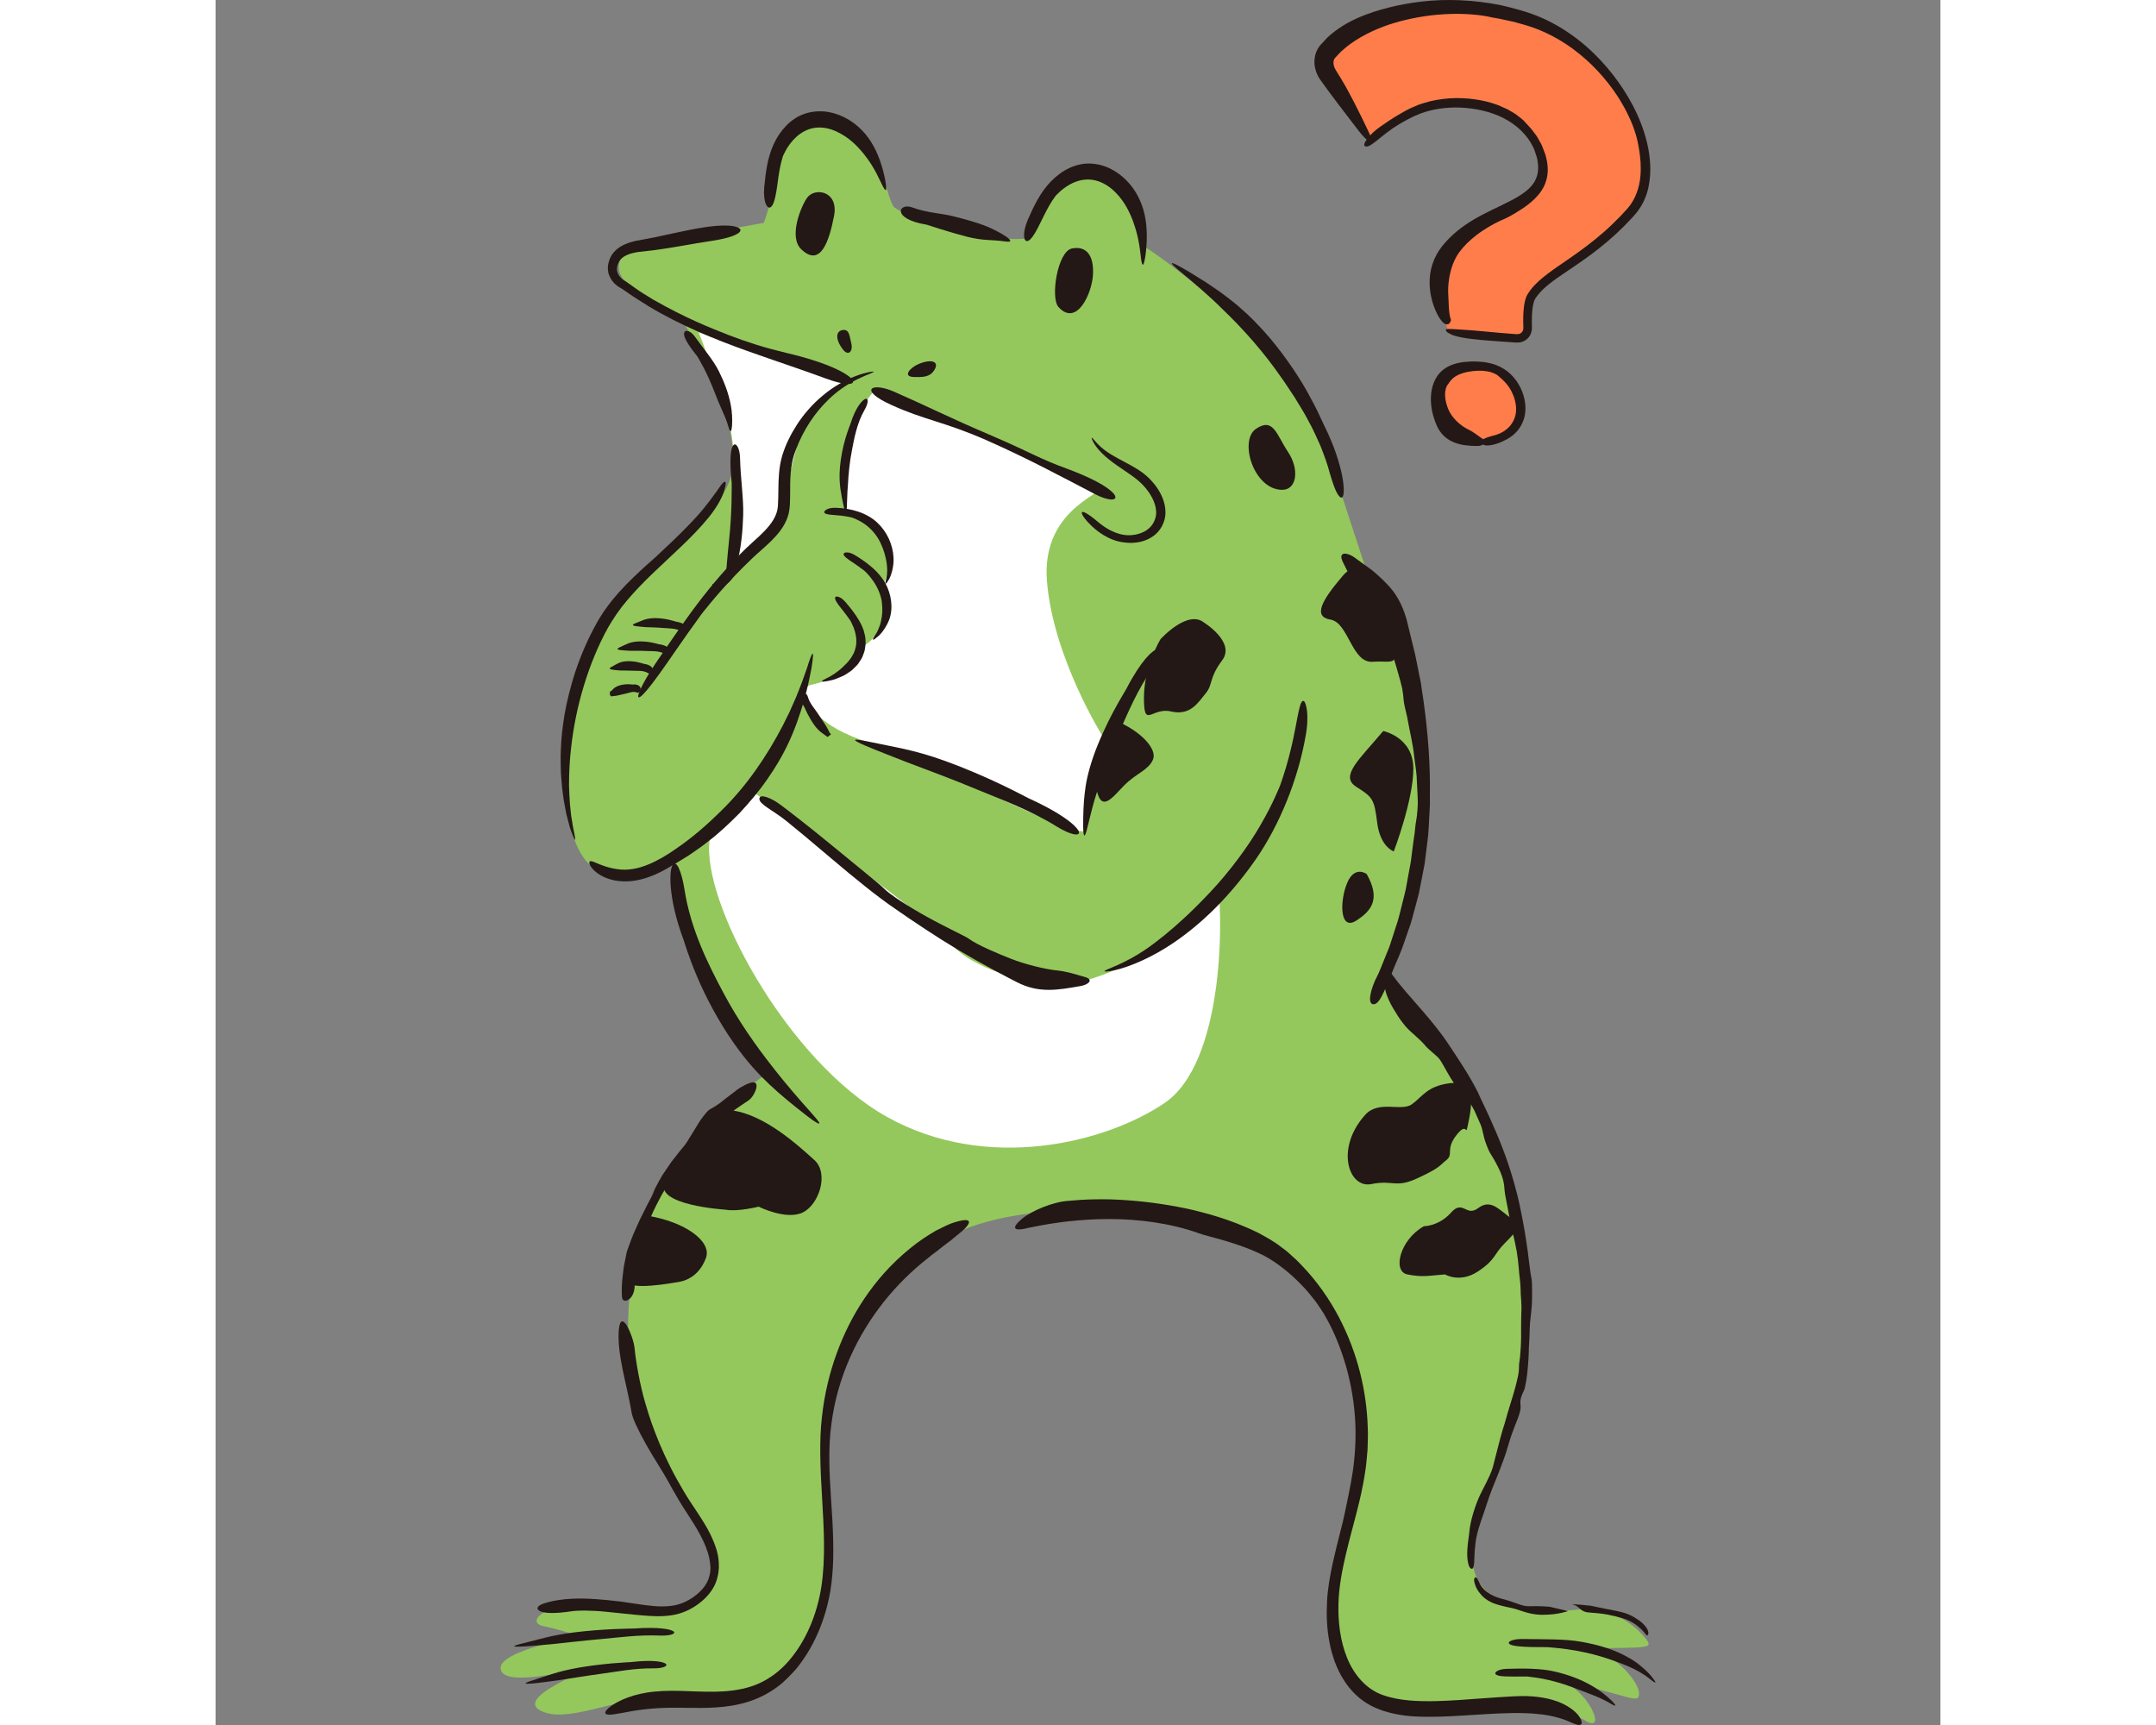 <!--?xml version="1.0" encoding="iso-8859-1"?-->
<!-- Generator: Adobe Illustrator 22.1.0, SVG Export Plug-In . SVG Version: 6.00 Build 0)  -->
<svg version="1.1" id="_x31_" xmlns="http://www.w3.org/2000/svg" xmlns:xlink="http://www.w3.org/1999/xlink" x="0px" y="0px" viewBox="0 0 512 512" style="width: 640px;" xml:space="preserve">
<rect x="0" y="0" width="512" height="512" fill="#808080" stroke="none"/>
<style type="text/css">
 .st0{fill:#94C85C;}
 .st1{fill:#FFFFFF;}
 .st2{fill:#FF7D4A;}
 .st3{fill:#231815;}
</style>

<g id="svgID1">
	<path class="st0" d="M153.03,141.2c-1.021,4.594-7.146,14.803-26.544,30.115c-19.396,15.313-24.501,46.45-22.459,65.846
		c2.043,19.397,9.189,22.97,15.824,21.949c6.635-1.021,16.333-4.083,16.333-4.083s5.615,42.876,26.544,64.315
		c-13.783,9.187-36.242,33.689-39.303,59.721c-3.063,26.032,1.531,37.261,4.594,45.428c3.063,8.167,17.865,29.095,18.886,34.71
		c1.021,5.615,3.574,16.334-10.209,18.886c-13.781,2.551-19.396-1.532-29.605-1.532c-10.209,0-14.802,5.105-9.698,6.125
		c5.104,1.021,10.72,3.062,10.72,3.062s-24.501,4.084-23.481,9.699c1.021,5.615,21.439,0,24.501,0c3.063,0-20.416,8.167-12.76,12.25
		c7.655,4.083,21.949-3.573,33.688-3.573c11.74,0,21.949,2.551,33.688-2.042c11.741-4.594,15.824-21.439,17.355-33.178
		c1.532-11.74-1.02-47.471,0.511-55.127c1.531-7.657,20.928-38.793,34.199-45.939c13.272-7.147,28.585-8.677,49.512-9.188
		c20.928-0.511,51.044,9.188,60.742,23.48c9.698,14.292,16.333,39.303,14.803,49.512c-1.532,10.209-10.209,33.178-10.72,43.898
		c-0.511,10.719,6.635,25.522,15.313,29.605c8.677,4.083,20.418,2.552,29.605,1.531c9.187-1.021,25.011,0,31.647,4.084
		c6.635,4.084,0.511-10.209-8.677-12.25c21.948,4.594,24.501,7.657,24.501,4.084c0-3.573-8.167-13.272-16.844-13.272
		c20.416-0.51,21.948,0.511,17.864-4.083c-4.083-4.594-11.229-8.167-17.355-7.657c-6.124,0.511-18.375,2.552-27.562-4.084
		c-9.189-6.635-5.104-20.928-4.084-25.011c1.021-4.083,13.272-29.095,14.292-51.043c1.021-21.949-6.124-53.085-7.146-56.148
		c-1.02-3.062-17.865-31.137-21.948-34.199c-4.083-3.063-12.761-16.334-12.761-16.334s9.698-21.439,10.72-54.617
		c1.021-33.178-14.292-61.252-14.292-61.252l-9.189-28.074c0,0-4.594-29.094-28.073-49.512
		c-23.481-20.417-31.137-24.501-31.137-24.501s2.043-15.313-10.209-20.417c-12.25-5.104-20.927,7.146-23.479,18.376
		c-5.104,0.51-8.678,0-17.355-1.532c-8.677-1.531-19.907-5.615-22.459-7.657c-2.552-2.042-3.572-20.417-16.333-23.991
		c-12.761-3.573-18.887,5.615-18.887,12.251c0,6.635-3.572,16.333-3.572,16.333s-12.25,2.042-26.033,5.104
		c-13.781,3.063-17.866,3.573-16.844,9.188c1.021,5.615,16.333,13.271,18.376,14.803c2.042,1.532,3.062,6.125,5.104,7.657
		C145.373,104.448,156.091,128.439,153.03,141.2z" style="opacity: 1;"></path>
	<path class="st1" d="M143.384,98.656l44.315,14.772c0,0-11.078,5.539-14.772,17.849
		c-3.693,12.309-4.309,20.926-4.924,22.773c-0.616,1.847-13.541,16.618-14.156,14.156c-0.616-2.462,2.462-29.543-1.847-44.315
		C147.693,109.119,143.384,98.656,143.384,98.656z" style="opacity: 1;"></path>
	<path class="st1" d="M195.085,116.505c4.308,1.231,62.78,25.85,67.087,27.697c4.309,1.847-17.234,5.539-15.387,28.313
		c1.847,22.773,16.618,46.162,16.618,46.162s-7.385,22.158-4.923,27.697c-1.847,3.693-47.393-20.927-64.011-25.851
		c-16.618-4.924-19.081-12.925-19.081-12.925s-1.231-3.693,1.231-4.308c2.462-0.616,10.463-1.847,14.772-11.079
		c4.309-1.847,8.001-7.386,6.77-14.156c-1.231-6.77,0-4.309,0-4.309s4.924-10.463-0.616-16.618
		c-5.538-6.155-10.463-5.54-10.463-5.54S181.544,132.508,195.085,116.505z" style="opacity: 1;"></path>
	<path class="st1" d="M146.691,249.114c-2.77,18.005,22.852,65.786,52.629,82.405c29.776,16.62,65.093,7.617,82.405-4.155
		c17.312-11.772,17.312-53.321,15.927-63.708c-7.618,15.235-33.239,27.007-44.319,28.392c-11.08,1.385-30.469-5.54-34.624-11.772
		c-4.156-6.233-58.861-45.011-58.861-45.011L146.691,249.114z" style="opacity: 1;"></path>
	<path class="st2" d="M368.738,128.971c-6.243-1.702-8.497-12.744-3.399-17.417c5.098-4.673,13.168-2.974,17.841,0.849
		c4.673,3.824,5.098,11.47,2.55,15.293C383.181,131.52,373.41,130.246,368.738,128.971z" style="opacity: 1;"></path>
	<path class="st2" d="M366.189,99.235c4.673-0.425,22.514,3.399,22.514,0.85c0-2.549-0.849-10.62,1.7-12.744
		c2.548-2.124,19.965-14.018,27.187-20.391c7.221-6.372,10.194-16.143,2.548-31.86c-7.646-15.718-14.868-24.639-28.461-29.312
		c-13.594-4.673-35.684-5.098-45.455-0.85c-9.769,4.248-18.691,12.744-18.691,12.744L342.4,41.462c0,0,11.045-9.345,22.514-10.62
		c11.47-1.274,21.665,5.098,25.913,9.346c4.247,4.248,3.822,14.868,0.425,18.266c-3.399,3.399-13.594,5.947-20.391,11.895
		c-6.797,5.947-8.072,11.045-8.072,14.868C362.79,89.04,366.189,99.235,366.189,99.235z" style="opacity: 1;"></path>
	<path class="st3" d="M168.376,46.432c-1.321,4.414-1.462,7.997-1.935,10.473c-0.407,2.497-0.935,3.94-1.516,4.468
		c-1.124,1.055-2.453-1.425-2.072-5.777c0.433-4.327,0.942-8.826,2.861-12.896c1.835-3.984,5.002-7.464,8.923-8.851
		c1.925-0.696,4.014-0.933,6.012-0.765c2.004,0.167,3.907,0.755,5.647,1.572c3.471,1.627,6.346,4.368,8.266,7.436
		c0.985,1.529,1.951,3.555,2.664,5.593c0.719,2.04,1.228,4.078,1.528,5.666c0.585,3.181,0.458,4.562-1.282,0.733
		c-1.766-3.804-3.334-6.272-5.213-8.587c-0.943-1.14-1.976-2.288-3.214-3.365c-1.251-1.08-2.767-2.193-4.742-3.097
		c-1.965-0.91-4.258-1.41-6.38-1.102c-2.121,0.272-4.075,1.361-5.541,2.706c-1.476,1.344-2.484,2.855-3.109,3.961
		C168.655,45.719,168.376,46.432,168.376,46.432z" style="opacity: 1;"></path>
	<path class="st3" d="M201.276,116.203c-6.65-2.873-10.466-0.457-0.814,3.924c9.795,4.517,15.825,5.017,28.35,10.525
		c12.522,5.515,23.737,11.605,32.231,16.014c8.31,4.271,10.085-0.66-7.682-7.311c-9.529-3.463-10.527-4.727-23.798-10.399
		C218.953,124.465,209.887,119.951,201.276,116.203z" style="opacity: 1;"></path>
	<path class="st3" d="M147.681,71.425c4.721-0.722,7.837-1.885,8.107-2.965c0.284-1.025-2.588-2.133-9.803-1.132
		c-3.649,0.518-7.092,1.254-10.542,2.009c-1.72,0.37-3.451,0.741-5.217,1.121c-1.784,0.392-3.484,0.636-5.551,1.041
		c-1.965,0.492-4.184,1.143-6.031,2.898c-0.909,0.855-1.591,2.066-1.907,3.25c-0.374,1.161-0.43,2.65,0.032,3.916
		c0.452,1.28,1.284,2.38,2.337,3.197c0.265,0.205,0.542,0.396,0.835,0.568c0.128,0.084,0.333,0.18,0.419,0.225l0.101,0.056
		l0.179,0.121c0.499,0.339,1.003,0.682,1.513,1.03c2.011,1.437,4.225,2.781,6.537,4.235c9.382,5.632,19.622,9.765,28.887,13.084
		c9.281,3.305,17.563,6.019,23.569,8.271c5.856,2.177,9.062,2.019,7.808,0.282c-1.25-1.713-7.19-4.998-19.59-7.901
		c-6.616-1.586-11.402-3.117-17.153-5.313c-5.713-2.257-12.52-4.924-22.289-10.474c-1.895-1.191-3.86-2.308-5.663-3.651
		l-1.374-0.976l-0.686-0.489l-0.43-0.308l-0.433-0.243c-0.741-0.436-1.384-1.101-1.774-1.822c-0.384-0.729-0.511-1.5-0.357-2.265
		c0.079-0.382,0.227-0.852,0.402-1.222c0.157-0.38,0.407-0.694,0.659-1.004c1.079-1.203,2.98-1.808,4.939-2.14
		c1.919-0.241,4.187-0.433,6.201-0.738c2.051-0.293,4.029-0.614,5.927-0.935C141.127,72.502,144.604,71.878,147.681,71.425z" style="opacity: 1;"></path>
	<path class="st3" d="M211.034,66.679c-10.522-1.693-8.333-6.663-4.172-5.093c4.162,1.57,8.688,1.726,12.113,2.604
		c3.427,0.879,6.854,1.758,10.16,3.109c3.305,1.351,9.671,4.997,5.268,4.371c-4.403-0.626-6.361-0.123-11.499-1.441
		C217.766,68.91,211.034,66.679,211.034,66.679z" style="opacity: 1;"></path>
	<path class="st3" d="M249.303,58.199c-1.378,1.856-2.353,3.693-3.16,5.29c-0.813,1.64-1.492,3.006-2.051,4.131
		c-1.171,2.279-2.124,3.51-2.84,3.84c-1.396,0.672-1.894-2.132-0.16-6.215c1.761-4.034,3.748-8.236,6.951-11.475
		c1.579-1.596,3.38-2.97,5.391-3.895c1.99-0.939,4.196-1.428,6.272-1.326c2.074,0.081,4.11,0.625,5.909,1.517
		c1.802,0.897,3.392,2.097,4.754,3.476c2.742,2.726,4.525,6.332,5.342,9.884c0.435,1.786,0.687,4.042,0.711,6.227
		c0.028,2.189-0.14,4.312-0.362,5.935c-0.458,3.246-1.019,4.533-1.45,0.288c-0.457-4.231-1.165-7.112-2.188-9.969
		c-0.516-1.421-1.132-2.849-1.954-4.331c-0.813-1.461-1.895-3.038-3.473-4.603c-1.567-1.574-3.605-2.875-5.739-3.4
		c-2.126-0.55-4.333-0.275-6.188,0.479c-1.863,0.736-3.33,1.844-4.298,2.689C249.803,57.601,249.303,58.199,249.303,58.199z" style="opacity: 1;"></path>
	<path class="st3" d="M153.202,143.353c-0.727-7.072-0.314-10.4,0.516-11.232c0.797-0.828,1.902,0.871,1.966,3.886
		c0.137,6.01,1.085,12.019,0.929,16.898c-0.146,4.857-0.616,9.747-1.849,14.469c-0.148,0.528-0.316,1.124-0.492,1.751
		c-0.122,0.886-0.442,1.742-0.91,2.487c-0.91,1.519-2.566,2.443-3.816,2.458c-1.251,0.083-1.976-0.408-2.059-0.582
		c-0.094-0.255,0.457-0.175,1.667-0.458c1.196-0.361,1.886-1.264,2.224-2.146c0.171-0.445,0.265-0.896,0.292-1.331
		c0-0.217,0.004-0.429-0.024-0.631c0.007-0.601,0.059-0.751,0.069-1.053c0.197-2.21,0.384-4.551,0.755-8.046
		c0.375-3.498,0.61-7.608,0.685-10.853C153.231,145.726,153.202,143.353,153.202,143.353z" style="opacity: 1;"></path>
	<path class="st3" d="M143.036,105.834c-3.153-3.923-4.225-6.026-3.932-7.07c0.251-1,1.86-0.688,3.165,1.151
		c2.574,3.619,5.522,7.026,7.118,10.26c1.594,3.199,2.907,6.559,3.547,10.07c0.758,3.543,0.458,10.621-0.693,6.446
		c-0.599-2.064-1.236-3.446-1.887-4.912c-0.659-1.464-1.332-3.012-2.231-5.362c-0.903-2.35-2.087-5.037-3.146-7.091
		C143.909,107.277,143.036,105.834,143.036,105.834z" style="opacity: 1;"></path>
	<path class="st3" d="M328.991,126.099c3.154,6.324,4.618,11.313,5.362,14.796c0.691,3.508,0.618,5.553,0.312,6.368
		c-0.328,0.821-0.984,0.448-1.705-0.807c-0.743-1.251-1.442-3.41-2.254-6.135c-0.699-2.763-1.74-5.421-2.757-8.042
		c-1.142-2.572-2.282-5.104-3.611-7.462c-1.223-2.411-2.689-4.607-3.967-6.774c-1.433-2.077-2.672-4.146-4.018-5.972
		c-5.161-7.467-11.163-14.318-17.761-20.597c-3.208-3.245-8.423-7.723-11.783-10.499c-3.367-2.749-4.604-4.172,0.469-1.275
		c1.282,0.701,2.426,1.419,3.501,2.103c1.086,0.673,2.105,1.306,3.086,1.915c1.887,1.321,3.723,2.432,5.465,3.785
		c1.758,1.334,3.594,2.705,5.514,4.481c1.985,1.707,4.047,3.823,6.436,6.432c4.748,5.26,9.494,12.062,12.687,17.697
		c1.539,2.853,2.883,5.303,3.681,7.124C328.493,125.035,328.991,126.099,328.991,126.099z" style="opacity: 1;"></path>
	<path class="st3" d="M269.94,161.022c-2.683-0.237-4.762-1.25-6.383-2.209c-1.617-0.994-2.797-2.008-3.701-2.879
		c-1.796-1.757-2.552-2.939-2.71-3.52c-0.281-1.207,1.926,0.041,4.896,2.59c2.98,2.513,6.66,4.234,10.158,3.793
		c1.731-0.167,3.33-0.792,4.532-1.699c1.195-0.923,1.922-2.161,2.265-3.431c0.699-2.555-0.464-5.492-2.205-7.873
		c-0.882-1.205-1.926-2.316-3.08-3.292c-1.142-0.955-2.49-1.86-3.808-2.758c-1.326-0.905-3.028-2.034-4.626-3.308
		c-1.606-1.257-3.058-2.708-3.954-3.978c-0.914-1.26-1.294-2.279-1.271-2.492c0.064-0.245,0.439,0.351,1.765,1.781
		c1.352,1.412,2.744,2.365,4.074,3.179c1.333,0.813,2.619,1.483,3.959,2.197c1.34,0.716,2.742,1.462,4.301,2.476
		c1.595,1.031,3.274,2.458,4.857,4.535c1.554,2.074,2.918,4.79,2.953,7.825c0.081,3.047-1.669,5.94-3.838,7.313
		c-2.149,1.445-4.334,1.757-5.81,1.847c-0.749,0.034-1.341,0.006-1.747-0.03C270.157,161.066,269.94,161.022,269.94,161.022z" style="opacity: 1;"></path>
	<path class="st3" d="M138.937,279.004c-2.562-6.8-3.502-12.069-3.825-15.72c-0.297-3.668,0.068-5.759,0.568-6.572
		c1.063-1.613,2.644,1.732,3.535,7.468c0.907,5.769,2.668,11.383,4.768,16.506c2.101,5.131,4.52,9.783,6.7,13.883
		c4.349,8.224,9.677,15.874,15.491,23.179c2.868,3.687,7.47,9.037,10.486,12.355c1.484,1.677,2.524,2.882,2.558,3.263
		c0.042,0.371-0.94-0.069-3.328-1.883c-4.743-3.669-8.007-6.367-11.334-9.461c-3.293-3.119-6.682-6.645-10.866-12.607
		c-4.195-5.959-8.227-13.475-10.799-19.619c-1.309-3.064-2.289-5.769-2.949-7.701C139.275,280.166,138.937,279.004,138.937,279.004z
		" style="opacity: 1;"></path>
	<path class="st3" d="M316.003,233.102c1.363-3.828,2.321-7.196,3.021-10.105c0.742-2.902,1.199-5.354,1.597-7.367
		c0.763-4.03,1.185-6.336,1.734-7.206c0.534-0.87,1.067-0.29,1.431,1.44c0.195,0.864,0.324,2.013,0.294,3.386
		c0.03,1.379-0.143,2.973-0.423,4.727c-2.408,14.005-8.143,27.18-14.503,36.523c-6.383,9.299-14.124,17.742-23.321,24.313
		c-2.294,1.642-5.274,3.546-8.384,5.117c-3.096,1.595-6.299,2.859-8.823,3.594c-2.532,0.729-4.365,0.928-4.707,0.813
		c-0.176-0.067,0.011-0.239,0.637-0.536c0.628-0.29,1.697-0.701,3.251-1.386c6.202-2.804,10.039-5.751,13.995-8.933
		c3.926-3.24,7.971-6.87,13.54-12.789c5.578-5.919,11.3-13.564,14.973-20.057c1.869-3.224,3.309-6.108,4.244-8.193
		C315.519,234.367,316.003,233.102,316.003,233.102z" style="opacity: 1;"></path>
	<path class="st3" d="M270.323,204.524c4.4-8.536,7.811-11.558,9.187-11.811c1.426-0.229,1.013,2.332-1.267,5.51
		c-4.587,6.386-7.58,13.696-10.093,19.339c-2.535,5.661-4.708,11.445-6.466,17.359c-0.991,2.936-2.114,7.451-2.817,10.363
		c-0.657,2.904-1.257,4.156-1.335,0.132c-0.003-4.013,0.108-6.86,0.45-9.884c0.32-3.031,0.957-6.238,2.517-10.83
		c1.583-4.588,3.973-9.699,6.05-13.583c1.062-1.93,1.974-3.597,2.677-4.748C269.915,205.211,270.323,204.524,270.323,204.524z" style="opacity: 1;"></path>
	<path class="st3" d="M241.334,236.937c10.452,4.747,14.42,8.441,14.918,9.896c0.477,1.511-2.505,1-6.498-1.473
		c-8.02-4.974-16.938-8.201-23.854-11.08c-6.93-2.904-13.971-5.503-21.018-8.166c-6.97-2.794-21.314-8.034-12.003-6.18
		c4.66,0.964,7.954,1.574,11.457,2.355c3.501,0.788,7.212,1.757,12.604,3.709c5.393,1.958,11.543,4.608,16.286,6.868
		c2.364,1.149,4.403,2.14,5.829,2.893C240.485,236.498,241.334,236.937,241.334,236.937z" style="opacity: 1;"></path>
	<path class="st3" d="M256.968,292.63c-7.025,1.244-12.605,2.262-19.169-1.142c-4.173-2.15-10.627-5.523-17.243-9.47
		c-6.614-3.963-13.39-8.485-18.732-12.211c-5.42-3.653-12.472-9.438-18.652-14.669c-6.178-5.242-11.635-9.792-13.66-11.391
		c-4.025-3.263-8.118-4.965-8.097-6.656c-0.003-1.705,3.746-0.195,6.462,1.921c1.388,1.013,8.282,6.305,15.071,11.908
		c3.393,2.781,6.823,5.591,9.639,7.897c2.809,2.289,4.992,4.079,5.852,4.93c1.677,1.748,7.245,5.363,12.83,8.427
		c5.561,3.11,11.136,5.596,12.311,6.442c2.32,1.776,8.948,4.587,12.514,5.945c3.54,1.448,10.027,3.18,14.307,3.549
		c1.036,0.113,2.305,0.404,3.649,0.736c1.332,0.378,2.746,0.78,4.052,1.151C260.86,290.827,258.907,292.276,256.968,292.63z" style="opacity: 1;"></path>
	<path class="st3" d="M130.814,165.159c7.056-6.546,11.889-11.383,14.776-15.139c1.513-1.828,2.494-3.382,3.363-4.486
		c0.745-1.163,1.327-1.91,1.736-2.28c0.821-0.743,0.957,0.04,0.405,2.011c-0.507,1.979-2.051,4.998-4.641,8.207
		c-2.597,3.203-5.471,6.099-8.358,8.85c-2.882,2.719-5.727,5.405-8.498,8.021c-2.726,2.622-5.255,5.258-7.491,7.903
		c-2.263,2.638-4.052,5.368-5.604,8.02c-3.025,5.465-5.384,11.328-7.209,17.345c-1.832,6.02-3.091,12.221-3.779,18.486
		c-0.372,3.132-0.613,7.069-0.603,10.976c0.106,3.892,0.353,7.774,0.921,10.71c0.19,1.491,0.496,2.726,0.677,3.661
		c0.181,0.934,0.269,1.558,0.23,1.759c-0.039,0.201-0.203-0.02-0.523-0.773c-0.161-0.376-0.36-0.886-0.602-1.544
		c-0.251-0.654-0.535-1.458-0.765-2.447c-0.254-0.984-0.497-1.931-0.732-2.847c-0.179-0.929-0.351-1.825-0.518-2.695
		c-0.378-1.738-0.485-3.4-0.732-4.988c-0.159-1.593-0.251-3.131-0.371-4.651c-0.027-1.519-0.081-3.024-0.078-4.554
		c0.068-3.056,0.231-6.223,0.739-9.809c0.456-3.594,1.304-7.597,2.638-12.309c1.353-4.709,3.255-9.692,5.59-14.368
		c0.564-1.177,1.226-2.304,1.826-3.441c0.606-1.134,1.368-2.208,2.031-3.285c0.706-1.053,1.487-2.017,2.201-2.992
		c0.753-0.941,1.534-1.812,2.263-2.677c3.027-3.357,5.881-5.94,7.884-7.788C129.613,166.228,130.814,165.159,130.814,165.159z" style="opacity: 1;"></path>
	<path class="st3" d="M144.252,182.27c-5.727,7.828-9.617,13.772-12.529,17.759c-2.884,4.008-4.694,6.119-5.596,6.752
		c-1.792,1.274,0.039-3.344,4.625-10.11c4.604-6.753,9.181-13.555,14.014-19.703c4.837-6.156,9.798-11.653,14.734-16.109
		c2.411-2.161,4.752-4.291,6.177-6.772c0.706-1.237,1.156-2.516,1.236-3.861c0.105-1.565,0.125-3.156,0.145-4.787
		c0.026-3.242,0.137-6.748,1.116-10.113c1.012-3.366,2.525-6.346,4.348-9.209c1.821-2.838,4.533-6.111,7.739-8.726
		c3.153-2.676,6.756-4.638,9.646-5.733c2.89-1.118,5.035-1.425,5.411-1.369c0.195,0.037-0.036,0.2-0.784,0.515
		c-0.751,0.302-2.016,0.784-3.814,1.648c-3.59,1.752-6.333,3.804-8.593,5.958c-2.263,2.156-4.086,4.396-5.708,6.862
		c-1.614,2.471-3.037,5.182-4.242,8.428c-1.271,3.191-1.671,6.874-1.618,11.76c-0.008,1.221-0.013,2.49-0.07,3.795
		c-0.03,1.217-0.188,2.882-0.702,4.276c-1,2.878-2.927,5.112-4.834,7.009c-1.931,1.916-3.939,3.524-5.665,5.188
		c-1.779,1.694-3.453,3.371-4.989,4.971c-3.072,3.201-5.585,6.095-7.318,8.196C145.241,180.99,144.252,182.27,144.252,182.27z" style="opacity: 1;"></path>
	<path class="st3" d="M188.421,125.873c1.723-5.428,3.775-7.338,4.574-7.512c0.867-0.155,0.765,1.355-0.35,3.297
		c-2.269,3.937-3.078,8.479-3.748,11.969c-0.697,3.519-1.038,7.089-1.222,10.693c-0.363,3.563-0.056,11.045-1.114,6.531
		c-0.492-2.281-0.827-3.902-1.072-5.66c-0.241-1.756-0.383-3.66-0.156-6.493c0.232-2.834,0.898-6.094,1.632-8.586
		c0.388-1.24,0.72-2.31,1.015-3.051C188.255,126.315,188.421,125.873,188.421,125.873z" style="opacity: 1;"></path>
	<path class="st3" d="M188.908,153.617c-2.468-0.591-4.29-0.662-5.586-0.775c-1.294-0.101-2.08-0.213-2.437-0.482
		c-0.356-0.263-0.259-0.634,0.261-0.994c0.512-0.378,1.473-0.659,2.691-0.656c2.428,0.056,4.814,0.426,6.999,1.174
		c2.179,0.743,4.139,1.869,5.577,3.24c2.908,2.718,4.67,6.573,4.828,10.45c0.141,1.948-0.464,4.828-1.339,6.366
		c-0.874,1.549-1.413,1.963-0.839-0.128c0.468-2.136,0.308-3.688,0.046-5.251c-0.292-1.562-0.697-3.203-1.745-5.444
		c-1.031-2.261-2.978-4.454-4.907-5.715c-0.952-0.64-1.851-1.078-2.498-1.37C189.301,153.772,188.908,153.617,188.908,153.617z" style="opacity: 1;"></path>
	<path class="st3" d="M192.595,169.41c-1.919-1.467-3.383-2.424-4.407-3.104c-1-0.736-1.583-1.175-1.726-1.616
		c-0.152-0.409,0.11-0.677,0.704-0.72c0.296-0.022,0.672,0.012,1.107,0.11c0.419,0.126,0.884,0.336,1.378,0.61
		c1.933,1.159,3.746,2.433,5.357,3.838c1.614,1.399,2.908,3.025,3.834,4.621c1.73,3.23,2.403,7.321,1.097,10.837
		c-0.671,1.736-2.133,4.049-3.484,5.049c-1.247,1.093-1.856,1.327-0.742-0.413c0.274-0.439,0.546-0.833,0.75-1.23
		c0.169-0.412,0.328-0.8,0.481-1.173c0.136-0.376,0.313-0.716,0.398-1.082l0.235-1.088c0.331-1.437,0.458-2.982,0.208-5.225
		c-0.259-2.26-1.412-4.789-2.703-6.551C193.827,170.481,192.595,169.41,192.595,169.41z" style="opacity: 1;"></path>
	<path class="st3" d="M188.399,184.161c-1.415-2.041-2.598-3.435-3.377-4.462c-0.753-1.057-1.156-1.707-1.144-2.166
		c-0.004-0.438,0.347-0.589,0.926-0.419c0.288,0.085,0.633,0.251,1.011,0.495c0.356,0.265,0.741,0.615,1.126,1.042
		c1.497,1.742,2.915,3.533,4.036,5.455c0.257,0.493,0.566,0.952,0.774,1.46c0.208,0.51,0.414,1.012,0.615,1.503
		c0.274,1.038,0.585,2.042,0.559,3.054c0.108,0.997-0.105,1.999-0.265,2.994c-0.121,0.488-0.333,0.954-0.504,1.427l-0.275,0.704
		c-0.116,0.221-0.261,0.424-0.393,0.636l-0.822,1.242c-0.304,0.382-0.669,0.704-1.007,1.052c-0.354,0.325-0.669,0.708-1.062,0.97
		l-1.176,0.785c-0.758,0.568-1.84,0.993-2.887,1.408c-1.027,0.468-2.134,0.642-2.96,0.819c-1.667,0.313-2.356,0.221-0.419-0.737
		c1.972-0.896,3.144-1.874,4.375-2.823c1.109-1.075,2.433-2.107,3.548-4.084c0.599-0.966,0.933-2.136,1.095-3.321
		c0.046-0.597,0.005-1.204,0.001-1.787c-0.117-0.583-0.181-1.155-0.312-1.685c-0.167-0.526-0.321-1.017-0.461-1.456
		c-0.191-0.428-0.362-0.807-0.503-1.122c-0.137-0.317-0.25-0.57-0.355-0.73C188.451,184.251,188.399,184.161,188.399,184.161z" style="opacity: 1;"></path>
	<path class="st3" d="M135.415,256.941c-3.521,2.187-6.985,3.688-10.182,4.305c-3.201,0.634-6.048,0.372-8.182-0.28
		c-2.16-0.648-3.661-1.636-4.603-2.517c-0.942-0.895-1.367-1.648-1.482-2.137c-0.215-0.987,0.582-0.826,1.941-0.224
		c1.38,0.591,3.523,1.51,6.52,1.917c2.992,0.43,6.122-0.224,9.028-1.417c2.906-1.204,5.664-2.871,8.228-4.677
		c5.18-3.523,9.589-7.498,13.326-11.178c7.533-7.346,13.538-16.122,18.41-25.475c0.585-1.186,1.245-2.521,1.938-3.925
		c0.621-1.436,1.332-2.929,1.969-4.442c0.586-1.53,1.239-3.037,1.763-4.486c0.519-1.457,1.005-2.82,1.427-4.007
		c1.493-4.809,2.438-6.777,1.363-0.046c-1.257,6.69-2.605,11.313-4.333,16.165c-1.793,4.818-4.017,9.944-8.756,16.737
		c-2.333,3.423-5.251,6.843-8.235,10.068c-3.091,3.124-6.236,6.081-9.268,8.362c-1.465,1.202-2.923,2.199-4.223,3.101
		c-1.278,0.931-2.48,1.651-3.47,2.257c-0.992,0.605-1.779,1.087-2.322,1.417C135.716,256.772,135.415,256.941,135.415,256.941z" style="opacity: 1;"></path>
	<path class="st3" d="M338.062,165.453c1.837,1.336,3.547,2.579,5.186,3.771c1.568,1.277,2.992,2.594,4.336,3.995
		c2.774,2.757,4.662,6.151,5.94,10.582c0.694,2.841,1.585,6.487,2.591,10.611c0.413,2.067,0.849,4.253,1.304,6.518
		c0.116,0.562,0.234,1.13,0.354,1.702c0.083,0.579,0.168,1.163,0.251,1.75c0.175,1.171,0.35,2.356,0.527,3.551
		c1.359,9.548,2.075,19.723,1.899,27.862c-0.001,1.017,0.058,2.085,0.009,3.194c-0.059,1.108-0.121,2.258-0.185,3.443
		c-0.155,2.365-0.176,4.876-0.566,7.419c-0.156,1.275-0.315,2.565-0.474,3.863c-0.169,1.296-0.278,2.609-0.567,3.891
		c-0.503,2.578-1.005,5.149-1.492,7.646c-0.66,2.458-1.298,4.841-1.9,7.083c-0.271,1.13-0.636,2.193-1.001,3.209
		c-0.354,1.02-0.694,1.996-1.015,2.922c-1.195,3.737-2.503,6.503-3.14,8.002c-0.654,1.492-1.177,2.974-1.704,4.331
		c-0.591,1.328-1.12,2.562-1.622,3.626c-1.005,2.128-1.904,3.566-2.969,3.654c-2.117,0.151-0.947-4.67,0.974-8.319
		c0.532-0.894,1.625-3.863,3.242-7.767c0.43-0.966,0.749-2.049,1.112-3.168c0.36-1.12,0.738-2.288,1.125-3.49
		c0.856-2.378,1.437-4.986,2.087-7.585c0.313-1.302,0.677-2.595,0.953-3.895c0.236-1.309,0.47-2.606,0.7-3.874
		c0.235-1.267,0.466-2.505,0.688-3.699c0.226-1.194,0.306-2.366,0.462-3.465c0.277-2.204,0.55-4.163,0.794-5.756
		c0.138-1.602,0.286-2.834,0.438-3.568c0.152-0.732,0.271-1.795,0.364-3.098c0.04-0.651,0.098-1.362,0.109-2.124
		c-0.026-0.761-0.051-1.572-0.079-2.421c-0.085-1.694-0.177-3.541-0.273-5.456c-0.152-1.909-0.476-3.873-0.715-5.818
		c-0.398-3.902-1.372-7.642-1.891-10.667c-0.242-1.517-0.644-2.812-0.856-3.864c-0.233-1.048-0.374-1.835-0.394-2.283
		c-0.039-0.896-0.204-2.107-0.443-3.49c-0.301-1.369-0.743-2.894-1.183-4.457c-0.462-1.556-0.888-3.164-1.399-4.626
		c-0.539-1.452-1.04-2.801-1.45-3.908c-0.403-1.109-0.906-2.418-1.497-3.817c-0.677-1.365-1.433-2.824-2.218-4.284
		c-0.818-1.445-1.529-2.957-2.473-4.256c-0.901-1.32-1.781-2.55-2.589-3.604c-1.473-2.102-3.373-5.494-4.822-8.563
		C333.053,163.515,336.082,164.003,338.062,165.453z" style="opacity: 1;"></path>
	<path class="st3" d="M123.505,419.31c-0.742-4.428-1.873-8.822-2.72-13.034c-0.857-4.201-1.368-8.22-1.095-11.563
		c0.308-3.345,1.391-2.906,2.412-1.218c0.997,1.699,2.039,4.606,2.262,6.572c0.366,3.951,1.595,11.015,3.181,16.361
		c0.403,1.331,1.324,4.643,2.933,8.788c1.582,4.151,3.82,9.14,6.467,13.887c1.316,2.367,2.7,4.73,4.1,6.85
		c1.425,2.156,2.861,4.252,4.045,6.228c2.43,3.923,3.623,7.524,3.883,8.888c0.075,0.339,0.207,0.81,0.269,1.449
		c0.094,0.627,0.173,1.394,0.153,2.301c0.022,0.448-0.016,0.93-0.086,1.441c-0.061,0.509-0.102,1.047-0.265,1.595
		c-0.23,1.082-0.665,2.357-1.353,3.496c-1.36,2.296-3.451,4.272-5.979,5.78c-1.257,0.757-2.676,1.398-4.203,1.835
		c-1.515,0.425-3.064,0.626-4.586,0.708c-3.051,0.142-5.962-0.179-8.717-0.428c-2.758-0.285-5.426-0.56-7.88-0.814
		c-4.858-0.498-8.791-0.485-10.901-0.153c-4.192,0.62-7.011,0.608-8.616,0.134c-1.585-0.487-1.784-1.54,0.199-2.334
		c0.988-0.364,2.771-0.878,4.962-1.187c2.187-0.333,4.764-0.47,7.262-0.417c5.005,0.113,9.652,0.761,10.863,0.863
		c0.601,0.089,2.653,0.393,5.482,0.812c2.839,0.376,6.419,0.978,10.002,0.444c3.556-0.495,6.97-2.638,9.037-5.076
		c1.029-1.233,1.72-2.562,1.969-3.781c0.071-0.302,0.141-0.59,0.206-0.863c0.025-0.279,0.05-0.544,0.073-0.791
		c0.054-0.493,0.059-0.921,0.005-1.271c-0.081-1.394-0.443-3.416-1.329-5.635c-0.865-2.224-2.183-4.64-3.652-7.003
		c-1.466-2.366-3.076-4.69-4.368-6.884c-1.304-2.178-2.375-4.148-3.166-5.574c-1.554-2.862-4.299-6.964-6.541-10.956
		C125.559,424.789,123.751,420.976,123.505,419.31z" style="opacity: 1;"></path>
	<path class="st3" d="M146.687,329.295c1.141-0.644,2.269-1.309,3.282-2.097c0.515-0.384,1.005-0.794,1.499-1.191
		c0.504-0.382,1.005-0.76,1.497-1.132c0.986-0.743,1.904-1.524,2.868-2.11c0.968-0.577,1.917-1.058,2.847-1.355
		c1.864-0.591,2.134,0.484,1.753,1.819c-0.39,1.339-1.409,2.923-2.375,3.485c-0.947,0.603-2.232,1.513-3.63,2.455
		c-1.374,0.975-2.75,2.141-3.998,3.099c-0.606,0.501-2.04,1.813-3.892,3.507c-0.875,0.902-1.848,1.906-2.872,2.96
		c-0.992,1.081-1.961,2.28-2.966,3.439c-3.915,4.75-6.92,10.078-7.564,11.261c-0.697,1.149-3.67,6.38-5.745,12.322
		c-2.158,5.914-3.179,12.459-3.002,14.958c0.161,2.492-0.616,4.109-1.598,4.883c-0.958,0.767-2.019,0.639-2.156-0.554
		c-0.13-1.185-0.118-4.158,0.286-6.979c0.087-0.706,0.153-1.409,0.261-2.066c0.126-0.655,0.245-1.273,0.352-1.826
		c0.22-1.105,0.388-1.948,0.458-2.297c0.042-0.355,0.485-1.501,1.066-3.072c0.306-0.781,0.594-1.685,1.011-2.612
		c0.411-0.925,0.848-1.91,1.292-2.907c0.411-1.005,0.933-1.98,1.413-2.931c0.47-0.952,0.927-1.871,1.345-2.715
		c0.917-1.648,1.617-3.018,1.882-3.8c0.25-0.79,0.837-1.834,1.497-3.064c0.34-0.608,0.695-1.267,1.098-1.925
		c0.431-0.642,0.878-1.306,1.325-1.973c0.453-0.662,0.909-1.327,1.353-1.977c0.485-0.62,0.96-1.224,1.409-1.795
		c0.899-1.138,1.665-2.167,2.296-2.857c0.605-0.71,1.238-1.699,1.882-2.813c0.675-1.097,1.402-2.277,2.097-3.406
		c0.677-1.165,1.418-2.203,2.079-3.033C145.689,330.161,146.261,329.536,146.687,329.295z" style="opacity: 1;"></path>
	<path class="st3" d="M124.18,483.361c7.556-0.541,11.029,0.236,11.795,0.889c0.769,0.683-1.117,1.336-4.228,1.202
		c-6.244-0.272-12.457,0.618-17.41,1.056c-4.963,0.429-9.905,1.022-14.872,1.531c-4.962,0.433-15.005,1.431-8.92-0.111
		c6.108-1.474,8.517-2.457,16.023-3.435c3.757-0.466,8.162-0.799,11.627-0.957C121.659,483.382,124.18,483.361,124.18,483.361z" style="opacity: 1;"></path>
	<path class="st3" d="M123.192,493.333c6.67-0.774,9.773-0.107,10.468,0.522c0.7,0.659-0.944,1.37-3.696,1.333
		c-5.525-0.077-10.974,1.001-15.323,1.586c-4.363,0.578-8.694,1.316-13.059,1.97c-4.36,0.578-13.213,1.87-7.927,0.157
		c5.314-1.648,7.385-2.699,13.986-3.902c3.306-0.578,7.194-1.045,10.256-1.309C120.96,493.431,123.192,493.333,123.192,493.333z" style="opacity: 1;"></path>
	<path class="st3" d="M211.2,373.624c0.445-0.364,0.882-0.72,1.309-1.069c0.442-0.33,0.874-0.652,1.296-0.967
		c0.841-0.634,1.632-1.255,2.367-1.858c1.523-1.13,2.861-2.147,3.94-3.102c2.255-1.732,3.539-3.135,3.527-3.895
		c-0.012-0.757-1.327-0.857-4.305,0.072c-1.513,0.423-3.294,1.355-5.577,2.497c-2.184,1.288-4.797,2.92-7.61,5.233
		c-5.747,4.683-10.064,9.71-13.541,14.862c-3.465,5.171-6.11,10.494-8.214,16.235c-2.084,5.747-3.644,11.937-4.41,18.988
		c-0.814,7.065-0.496,14.897,0.048,23.928c0.527,9.019,1.063,17.925-0.202,26.349c-1.297,8.361-4.622,16.235-9.693,22.083
		c-2.524,2.927-5.578,5.216-8.858,6.688c-3.258,1.469-6.834,2.084-10.322,2.342c-6.973,0.462-13.9-0.604-20.524,0.067
		c-6.489,0.583-10.939,2.765-13.072,4.325c-2.158,1.625-2.254,2.56-0.353,2.537c0.95-0.005,2.377-0.304,4.373-0.648
		c1.981-0.389,4.516-0.833,7.685-1.125c3.181-0.306,6.983-0.343,11.729-0.252c2.36,0.033,4.993,0.054,7.852-0.138
		c2.855-0.194,5.979-0.607,9.166-1.591c3.486-1.047,6.392-2.638,8.761-4.36c2.399-1.721,4.199-3.682,5.833-5.545
		c3.113-3.864,5.225-7.702,7.003-12.035c0.839-2.187,1.645-4.488,2.25-7.058c0.653-2.55,1.125-5.39,1.39-8.522
		c0.589-6.26,0.288-13.787-0.39-23.268c-0.492-7.566-0.822-14.877,0.15-21.807c0.882-6.938,2.817-13.523,5.485-19.568
		C193.653,390.915,201.838,380.991,211.2,373.624z" style="opacity: 1;"></path>
	<path class="st3" d="M291.838,366.034c-8.454-3.004-17.798-4.191-26.433-4.211c-8.663-0.007-16.605,1.06-22.934,2.384
		c-0.818,0.117-1.473,0.305-2.047,0.435c-0.576,0.126-1.066,0.204-1.474,0.239c-0.816,0.071-1.309-0.026-1.519-0.259
		c-0.419-0.462,0.301-1.474,1.808-2.76c2.986-2.552,9.505-5.183,13.956-5.444c4.434-0.432,10.646-0.689,17.237-0.181
		c6.594,0.443,13.566,1.499,19.587,2.879c2.982,0.786,10.47,2.379,19.541,6.825c2.223,1.233,4.604,2.475,6.872,4.281
		c0.565,0.434,1.185,0.841,1.716,1.311c0.524,0.474,1.052,0.953,1.586,1.435c1.091,0.939,2.099,1.99,3.11,3.062
		c4.053,4.277,7.642,9.33,10.5,14.732c2.868,5.4,5.01,11.14,6.415,16.744c1.413,5.606,2.082,11.07,2.243,15.95
		c0.138,2.441-0.007,4.738-0.055,6.848c-0.207,2.099-0.317,4.037-0.578,5.711c-0.478,3.359-0.985,5.79-1.265,7.076
		c-0.265,1.295-0.831,3.666-1.648,6.819c-0.812,3.154-1.907,7.072-2.962,11.517c-1.025,4.451-2.063,9.442-2.18,14.7
		c-0.13,5.257,0.508,10.918,2.579,15.974c2.039,5.047,5.725,9.293,10.534,10.985c4.916,1.767,10.484,1.909,15.523,1.835
		c5.082-0.122,9.798-0.523,13.847-0.815c4.052-0.305,7.447-0.51,9.89-0.632c4.876-0.277,9.179,0.312,12.475,1.487
		c3.314,1.197,5.494,2.963,6.513,4.357c1.004,1.453,1.044,2.348,0.492,2.597c-0.581,0.274-1.652-0.142-3.447-0.953
		c-1.804-0.806-5.165-1.898-9.505-2.254c-4.317-0.427-9.498-0.26-14.604,0.033c-5.108,0.297-10.164,0.684-14.308,0.782
		c-4.138,0.129-7.356-0.044-8.686-0.155c-0.667-0.054-2.138-0.196-4.225-0.608c-2.071-0.413-4.815-1.085-7.73-2.669
		c-2.946-1.577-5.758-4.19-7.802-7.505c-1.082-1.625-1.878-3.459-2.624-5.323c-0.652-1.899-1.253-3.849-1.595-5.858
		c-0.79-3.998-0.922-8.116-0.718-12.05c0.198-3.947,0.908-7.692,1.622-11.087c1.496-6.786,3.096-12.247,3.652-15.206
		c0.582-2.951,1.593-7.231,2.369-12.265c0.724-5.034,1.089-10.85,0.609-16.698c-0.439-5.844-1.642-11.678-3.268-16.733
		c-1.62-5.058-3.591-9.356-5.303-12.314c-0.782-1.523-1.91-3.091-3.084-4.787c-1.284-1.621-2.64-3.368-4.264-4.977
		c-3.157-3.26-6.99-6.409-10.897-8.517C303.239,368.661,294.943,367.192,291.838,366.034z" style="opacity: 1;"></path>
	<path class="st3" d="M389.261,497.603c-5.781,0.05-8.439,0.075-9.19-0.593c-0.741-0.575,0.636-1.608,3.211-1.681
		c5.079-0.155,10.225-0.148,14.23,0.805c3.983,0.921,7.87,2.333,11.369,4.425c1.774,1.003,4.196,2.88,5.536,4.234
		c1.341,1.361,1.718,2.065-0.391,0.806c-2.121-1.247-3.726-1.896-5.424-2.577c-1.706-0.652-3.513-1.342-6.217-2.375
		c-2.714-1.004-5.97-1.917-8.581-2.397c-1.308-0.217-2.438-0.424-3.25-0.495C389.742,497.66,389.261,497.603,389.261,497.603z" style="opacity: 1;"></path>
	<path class="st3" d="M349.543,289.634c2.064,2.892,5.349,6.541,8.516,10.162c3.156,3.63,6.09,7.329,7.766,9.895
		c1.683,2.559,3.701,5.553,5.478,8.454c1.769,2.903,3.326,5.692,4.166,7.747c0.93,2.004,4.135,8.448,6.689,15.246
		c2.626,6.774,4.409,13.909,4.909,16.342c0.507,2.436,1.405,6.77,1.99,10.881c0.152,1.027,0.302,2.037,0.445,2.996
		c0.116,0.962,0.226,1.874,0.325,2.699c0.218,1.651,0.39,2.96,0.481,3.652c0.219,1.383,0.315,1.66,0.379,2.283
		c0.061,0.624,0.13,1.595,0.099,4.373c0.02,2.777-0.177,4.435-0.305,5.606c-0.142,1.171-0.228,1.855-0.301,2.683
		c-0.067,0.828-0.126,2.628-0.169,4.225c-0.089,1.595-0.167,2.982-0.167,2.982s-0.009,2.743-0.292,5.707
		c-0.198,2.974-0.763,6.142-1.121,7.018c-2.033,4.071-0.516,3.88-1.267,6.577c-0.747,2.695-1.957,4.631-3.493,9.982
		c-0.754,2.683-1.904,5.689-3.049,8.59c-1.165,2.86-2.294,5.623-3.028,7.929c-1.446,4.6-2.558,6.979-3.301,10.523
		c-0.329,1.766-0.163,0.884-0.093,0.444c0.129-0.444-0.038-0.436-0.383,3.082c-0.035,0.438-0.067,0.847-0.098,1.227
		c-0.01,0.376-0.018,0.725-0.026,1.048c-0.016,0.324-0.038,0.624-0.065,0.9c0.003,0.27-0.003,0.517-0.015,0.742
		c-0.063,0.909-0.199,1.476-0.345,1.763c-0.3,0.587-1.071,0.095-1.341-0.986c-0.333-1.054-0.491-2.852-0.331-4.693
		c0.091-1.847,0.464-3.725,0.585-5.104c0.195-2.775,1.693-8.157,3.74-12.043c2.02-3.893,2.965-5.868,3.464-8.043
		c0.566-2.153,1.886-7.479,2.652-10.076c0.871-2.571,1.32-4.619,1.862-6.246c1.125-3.629,1.875-6.114,2.305-7.973
		c0.449-1.855,0.711-3.06,0.694-4.174c-0.03-2.218,0.253-1.071,0.523-5.989c0.148-2.455,0.126-4.234,0.11-5.804
		c0.017-1.568,0.015-2.926,0.066-4.551c0.175-3.254-0.235-4.893-0.21-7.056c-0.032-2.167-0.446-4.324-0.567-6.479
		c-0.086-1.076-0.278-2.826-0.57-4.63c-0.341-1.797-0.696-3.659-1.054-4.969c-0.399-1.304-0.824-4.092-1.403-6.781
		c-0.48-2.71-1.095-5.32-1.161-6.411c-0.067-1.089-0.147-1.902-0.394-2.955c-0.274-1.042-0.652-2.349-1.679-4.292
		c-1.973-3.9-2.172-3.248-3.279-6.262c-1.154-2.988-0.981-4.213-1.818-6.196c-0.437-0.983-1.091-2.457-1.746-3.933
		c-0.727-1.442-1.56-2.836-2.353-3.638c-0.782-0.809-1.578-1.595-2.31-2.563c-0.737-0.965-1.469-2.079-2.337-3.419
		c-1.664-2.727-2.336-4.193-3.232-5.525c-0.892-1.346-3.359-2.855-4.635-4.53c-0.672-0.82-1.796-1.79-2.961-2.88
		c-1.218-1.045-2.476-2.209-3.408-3.491c-0.987-1.23-1.989-2.818-2.923-4.412c-0.956-1.57-1.714-3.297-2.18-4.788
		C346.507,291.518,346.525,285.271,349.543,289.634z" style="opacity: 1;"></path>
	<path class="st3" d="M375.735,473.416c1.144,1.277,2.312,1.892,3.514,2.408c1.238,0.475,2.554,0.83,4.389,1.22
		c1.848,0.335,3.106,0.798,4.559,1.279c1.449,0.456,3.089,0.934,5.572,0.965c2.482,0.025,4.399-0.284,5.7-0.556
		c1.3-0.278,1.986-0.542,1.986-0.542l-5.448-1.284c0,0-3.232-0.291-5.876-0.153c-1.327,0.058-2.482-0.31-3.739-0.773
		c-1.277-0.447-2.629-0.951-4.498-1.415c-3.708-0.968-5.986-2.767-6.893-5.126c-0.487-1.138-1.007-1.618-1.308-1.017
		c-0.064,0.149-0.117,0.373-0.112,0.663c0.024,0.28,0.094,0.632,0.223,1.062C374.047,471.009,374.589,472.178,375.735,473.416z" style="opacity: 1;"></path>
	<path class="st3" d="M402.584,476.135c2.77,0.691,2.163,2.349,5.426,2.496c1.633,0.106,3.532,0.289,5.268,0.612
		c1.734,0.337,3.31,0.753,4.375,1.069c1.07,0.272,3.157,1.175,4.662,2.484c0.733,0.657,1.425,1.28,1.829,1.819
		c0.431,0.519,0.703,0.848,0.703,0.848s0.452-0.104,0.465-0.73c0-0.593-0.339-1.94-2.597-3.665c-2.29-1.626-3.357-1.902-4.123-2.21
		c-0.794-0.247-1.378-0.434-3.107-0.788c-1.731-0.298-3.533-0.695-4.935-0.975c-1.392-0.295-2.372-0.502-2.372-0.502
		C406.3,476.363,404.436,476.242,402.584,476.135z" style="opacity: 1;"></path>
	<path class="st3" d="M395.426,488.893c-7.215,0.036-10.549-0.246-11.362-0.95c-0.809-0.644,0.981-1.53,4.072-1.468
		c6.146,0.118,12.359-0.07,17.29,0.828c4.889,0.878,9.816,2.228,14.172,4.801c2.235,1.173,5.145,3.658,6.622,5.455
		c1.468,1.832,1.836,2.664-0.47,0.769c-2.356-1.846-4.25-2.779-6.283-3.67c-1.02-0.443-2.07-0.891-3.31-1.325
		c-1.21-0.492-2.626-0.927-4.309-1.476c-3.385-1.072-7.485-1.909-10.749-2.361c-1.637-0.195-3.049-0.388-4.063-0.457
		C396.025,488.947,395.426,488.893,395.426,488.893z" style="opacity: 1;"></path>
	<path class="st3" d="M123.731,203.175c1.804-0.218,2.486,0.712,2.446,1.365c-0.031,0.687-0.56,1.251-1.091,1.015
		c-1.145-0.488-2.365,0.118-3.228,0.288c-0.909,0.163-1.755,0.453-2.714,0.631c-0.273,0.052-0.644,0.099-1.027,0.137l-0.779,0.079
		l-0.083-0.129c-0.505-0.773-0.093-1.457,0.184-1.542c0.301-0.106,0.411,0.096,0.511,0.274c0.07,0.133,0.212,0.177,0.278,0.12
		l-0.946-0.054c0.586-0.709,1.034-1.359,2.344-1.829c0.848-0.299,1.894-0.441,2.708-0.443
		C123.149,203.076,123.731,203.175,123.731,203.175z" style="opacity: 1;"></path>
	<path class="st3" d="M127.048,197.013c2.242,0.292,2.922,1.412,2.817,2.07c-0.105,0.692-0.841,1.101-1.517,0.687
		c-1.421-0.857-3.157-0.613-4.383-0.687c-1.263-0.086-2.509-0.032-3.814-0.071c-0.654-0.04-1.681-0.122-2.398-0.243
		c-0.711-0.12-1.112-0.35-0.316-0.782c1.595-0.808,2.244-1.537,4.486-1.724c1.121-0.069,2.429,0.069,3.427,0.283
		C126.35,196.764,127.048,197.013,127.048,197.013z" style="opacity: 1;"></path>
	<path class="st3" d="M131.443,191.183c2.664,0.326,3.57,1.485,3.546,2.166c-0.026,0.715-0.845,1.115-1.724,0.667
		c-1.817-0.922-3.923-0.708-5.463-0.795c-1.573-0.099-3.132-0.04-4.742-0.062c-1.567-0.115-5.118-0.094-3.191-0.998
		c1.978-0.842,2.782-1.578,5.449-1.768c1.333-0.069,2.891,0.075,4.086,0.3C130.6,190.921,131.443,191.183,131.443,191.183z" style="opacity: 1;"></path>
	<path class="st3" d="M136.564,184.487c2.754,0.431,3.673,1.632,3.644,2.316c-0.032,0.719-0.887,1.088-1.798,0.599
		c-1.879-1.002-4.083-0.873-5.696-1.019c-1.642-0.16-3.279-0.158-4.962-0.234c-1.638-0.169-5.328-0.265-3.274-1.107
		c2.102-0.777,2.968-1.484,5.744-1.579c1.388-0.021,3,0.182,4.236,0.452C135.695,184.192,136.564,184.487,136.564,184.487z" style="opacity: 1;"></path>
	<path class="st3" d="M174.856,210.045c-1.443-2.215-1.244-3.617-0.731-4.084c0.531-0.482,1.398-0.153,1.671,0.833
		c0.558,2.011,2.058,3.553,2.925,4.91c0.882,1.37,1.833,2.677,2.684,4.102c0.331,0.577,0.771,1.418,1.09,2.15l-0.758,0.612
		c-0.29-1.173-0.293-2.025,0.551-1.065c0.146,0.166,0.288,0.319,0.402,0.428l-1.019,0.822c-1.414-1.073-2.404-1.488-3.825-3.373
		c-0.785-1.056-1.567-2.381-2.111-3.453C175.184,210.855,174.856,210.045,174.856,210.045z" style="opacity: 1;"></path>
	<path class="st3" d="M186.148,103.647c-2.298-3.063-1.993-5.409,0-5.694c1.992-0.284,1.992,1.708,2.562,3.986
		C189.279,104.217,187.856,105.925,186.148,103.647z" style="opacity: 1;"></path>
	<path class="st3" d="M207.498,111.903c-3.711,0-1.486-2.621,0.855-3.701c3.701-1.708,6.548-1.139,5.125,1.423
		C212.054,112.188,209.492,111.903,207.498,111.903z" style="opacity: 1;"></path>
	<path class="st3" d="M250.202,91.121c-2.446-2.703-0.285-16.512,3.986-17.366c4.27-0.854,6.546,1.993,6.263,7.687
		C260.166,87.135,255.611,97.1,250.202,91.121z" style="opacity: 1;"></path>
	<path class="st3" d="M175.614,58.667c-1.749,2.404-5.693,11.672-1.708,15.373c5.694,5.409,8.256-2.562,9.679-9.964
		C185.008,56.673,177.892,55.535,175.614,58.667z" style="opacity: 1;"></path>
	<path class="st3" d="M293.443,184.811c0,0,9.382,5.808,5.361,11.169c-4.02,5.361-2.68,7.148-4.914,9.828
		c-2.234,2.681-4.467,6.702-10.276,5.361c-5.807-1.34-8.041,5.361-8.041-4.021c0-9.382,4.914-17.424,4.914-17.424
		S288.53,180.79,293.443,184.811z" style="opacity: 1;"></path>
	<path class="st3" d="M267.085,213.85c7.595,3.128,12.509,8.489,11.168,11.616c-1.34,3.128-4.914,4.021-8.489,7.595
		c-3.574,3.574-7.147,8.935-8.488,0C259.936,224.126,267.085,213.85,267.085,213.85z" style="opacity: 1;"></path>
	<path class="st3" d="M334.546,170.961c-6.151,7.237-8.935,12.062-3.574,12.956c5.361,0.894,6.254,12.956,12.508,12.51
		c6.255-0.447,7.595,1.787,6.255-6.702C348.396,181.237,342.141,162.026,334.546,170.961z" style="opacity: 1;"></path>
	<path class="st3" d="M346.608,216.978c-7.149,8.488-12.956,13.403-8.041,16.53c4.914,3.128,5.361,3.574,6.254,10.722
		c0.894,7.148,4.915,8.489,4.915,8.489s5.809-15.19,5.809-24.572C355.544,218.765,346.608,216.978,346.608,216.978z" style="opacity: 1;"></path>
	<path class="st3" d="M341.695,259.42c4.02,7.149,1.786,10.722-3.128,13.85c-4.915,3.128-4.915-5.808-2.681-11.169
		C338.12,256.739,341.695,259.42,341.695,259.42z" style="opacity: 1;"></path>
	<path class="st3" d="M153.16,329.562c9.913,1.238,20.105,10.722,24.572,14.743c4.467,4.021,1.34,13.403-3.574,15.637
		c-4.915,2.234-12.956-1.787-12.956-1.787s-6.292,1.578-9.829,0.894c0,0-21.892-1.341-17.871-8.489
		C137.524,343.411,149.586,329.115,153.16,329.562z" style="opacity: 1;"></path>
	<path class="st3" d="M128.142,360.835c11.169,1.787,19.211,7.595,17.423,12.509c-1.788,4.915-5.361,6.702-8.041,7.149
		c-2.681,0.447-14.058,2.47-15.191,0L128.142,360.835z" style="opacity: 1;"></path>
	<path class="st3" d="M341.247,330.902c-8.971,9.968-4.914,21.891,1.787,20.551c6.701-1.34,7.147,1.341,13.85-1.787
		c6.701-3.127,6.255-3.574,8.489-5.361c2.234-1.787-0.448-3.128,3.127-7.595c3.574-4.467,2.234,2.234,3.574-4.467
		c1.34-6.702,0.894-11.616-5.807-10.722c-6.703,0.893-8.042,4.02-11.17,6.254C351.969,330.008,345.268,326.435,341.247,330.902z" style="opacity: 1;"></path>
	<path class="st3" d="M358.671,363.963c-7.147,4.02-9.381,13.403-4.914,14.296c4.467,0.893,6.19,0.403,11.168,0
		c0,0,4.467,2.681,9.828-0.894c5.361-3.574,4.469-4.914,8.042-8.489c3.574-3.574,4.915-4.914,1.34-7.595
		c-3.574-2.681-5.807-5.361-9.382-2.681c-3.574,2.681-4.467-2.681-8.041,1.34C363.139,363.963,358.671,363.963,358.671,363.963z" style="opacity: 1;"></path>
	<path class="st3" d="M316.629,145.387c-8.502,0-12.948-14.675-7.768-18.128c5.178-3.453,6.042,1.726,9.495,6.905
		C321.809,139.345,320.946,145.387,316.629,145.387z" style="opacity: 1;"></path>
	<path class="st3" d="M339.226,38.722c-2.203-2.88-4.244-5.551-6.209-8.122c-0.969-1.296-1.919-2.565-2.86-3.824
		c-0.462-0.636-0.921-1.269-1.379-1.902L328.1,23.92l-0.336-0.479l-0.391-0.638c-0.984-1.781-1.558-4.038-0.935-6.499
		c0.151-0.609,0.407-1.218,0.727-1.802c0.307-0.558,0.836-1.214,1.081-1.455c0.609-0.667,1.238-1.335,1.887-2.002
		c2.704-2.484,5.954-4.496,9.681-6.056c4.755-1.961,11.053-3.721,18.275-4.53c7.213-0.852,15.362-0.531,23.496,1.093
		c4.049,0.949,8.092,2.021,12.007,3.703c3.88,1.706,7.491,3.92,10.746,6.435c6.516,5.049,11.548,11.283,15.085,17.317
		c1.766,3.023,3.458,6.518,4.68,10.439c1.23,3.901,2.043,8.259,1.711,12.772c-0.171,2.245-0.605,4.537-1.519,6.687
		c-0.868,2.148-2.289,4.163-3.856,5.78c-3.043,3.314-6.366,6.356-9.785,9.05c-3.41,2.703-6.92,5.054-10.169,7.243
		c-3.231,2.195-6.252,4.297-8.127,6.78c-0.22,0.313-0.438,0.62-0.652,0.924c-0.149,0.254-0.275,0.569-0.379,0.894
		c-0.207,0.657-0.328,1.368-0.414,2.058c-0.164,1.388-0.199,2.717-0.196,3.926c0.009,0.62,0.019,1.21,0.027,1.767
		c-0.003,0.671-0.149,1.338-0.41,1.904c-0.523,1.142-1.446,1.836-2.262,2.14c-0.79,0.345-1.796,0.337-2.435,0.272
		c-0.675-0.046-1.341-0.093-2-0.138c-1.316-0.092-2.594-0.181-3.824-0.267c-2.461-0.178-4.731-0.363-6.72-0.6
		c-3.959-0.46-6.882-1.2-7.725-2.296c-0.394-0.513-0.081-0.687,0.531-0.701c0.628-0.031,1.654,0.05,2.997,0.126
		c2.672,0.17,6.502,0.454,10.081,0.819c0.895,0.091,2.703,0.263,5.207,0.451c0.626,0.046,1.296,0.095,2.005,0.146
		c0.483,0.024,0.845-0.052,1.214-0.269c0.349-0.225,0.626-0.591,0.739-1.025c0.055-0.235,0.073-0.437,0.06-0.812
		c-0.012-0.46-0.026-0.927-0.038-1.403c-0.009-1.916-0.009-3.937,0.496-6.243c0.142-0.582,0.324-1.191,0.665-1.857
		c0.188-0.376,0.348-0.558,0.522-0.82l0.517-0.74c0.734-0.945,1.556-1.813,2.429-2.61c3.527-3.13,7.534-5.511,11.279-8.233
		c3.77-2.68,7.373-5.557,10.541-8.62c0.778-0.779,1.57-1.528,2.312-2.303c0.73-0.784,1.449-1.557,2.154-2.316
		c1.242-1.4,2.124-3.004,2.742-4.621c1.262-3.251,1.31-6.557,1.176-9.17c-0.187-2.636-0.585-4.673-0.835-5.886
		c-0.21-1.222-0.722-2.945-1.485-5.006c-0.809-2.046-1.923-4.414-3.395-6.883c-2.914-4.947-7.319-10.247-12.479-14.393
		c-5.134-4.201-10.96-7.092-15.889-8.493c-1.251-0.353-2.426-0.685-3.506-0.989c-1.099-0.235-2.102-0.45-2.992-0.64
		c-1.766-0.439-3.125-0.556-3.852-0.75c-2.919-0.704-8.205-1.22-13.722-0.886c-5.522,0.273-11.203,1.45-15.015,2.62
		c-3.817,1.113-8.972,3.232-13.354,6.476c-0.556,0.39-1.038,0.861-1.559,1.285c-0.519,0.429-1.03,0.862-1.453,1.357
		c-0.419,0.455-0.956,0.994-1.269,1.364c-0.16,0.235-0.274,0.509-0.323,0.842c-0.113,0.656,0.043,1.489,0.41,2.206
		c0.094,0.193,0.181,0.327,0.315,0.549c0.165,0.272,0.328,0.542,0.489,0.806c0.325,0.529,0.641,1.043,0.946,1.539
		c2.385,3.855,5.494,10.089,8.06,15.481C344.805,44.446,341.619,41.876,339.226,38.722z" style="opacity: 1;"></path>
	<path class="st3" d="M364.224,95.589c-1.247-1.387-2.06-3.184-2.667-4.893c-0.594-1.734-0.977-3.491-1.119-5.277
		c-0.262-3.55,0.261-7.37,2.857-11.248c0.419-0.605,0.908-1.258,1.455-1.892c0.543-0.604,1.105-1.245,1.747-1.855
		c1.265-1.239,2.731-2.459,4.356-3.585c3.247-2.275,7.106-4.104,10.929-5.936c1.911-0.922,3.806-1.87,5.543-2.976
		c1.722-1.11,3.259-2.423,4.207-4.037c0.456-0.812,0.774-1.683,0.942-2.591c0.124-0.914,0.182-1.847,0.05-2.773
		c-0.094-0.921-0.284-1.846-0.601-2.693c-0.312-0.85-0.505-1.73-0.976-2.456c-1.492-3.09-4.502-6.174-8.42-8.212
		c-3.918-2.049-8.596-3.052-12.991-3.23c-4.412-0.195-8.569,0.536-11.721,1.704c-0.776,0.322-1.507,0.627-2.189,0.911
		c-0.673,0.341-1.305,0.639-1.863,0.95c-1.126,0.596-2.011,1.119-2.623,1.487c-4.935,2.963-8.063,6.768-9.666,6.492
		c-1.671-0.228,1.149-3.776,4.376-5.966c0.804-0.543,3.174-2.293,6.663-4.24c0.888-0.479,1.778-1.005,2.864-1.447
		c0.531-0.229,1.074-0.462,1.626-0.699c0.559-0.212,1.144-0.373,1.73-0.565c2.348-0.761,4.914-1.167,7.498-1.372
		c5.177-0.338,10.459,0.474,14.536,2.037c0.999,0.446,1.943,0.868,2.818,1.259c0.829,0.495,1.593,0.952,2.277,1.361
		c1.298,0.937,2.253,1.732,2.751,2.274c0.46,0.592,1.245,1.304,2.066,2.304c0.392,0.519,0.82,1.085,1.278,1.689
		c0.466,0.599,0.793,1.351,1.228,2.078c0.464,0.72,0.753,1.559,1.071,2.419c0.161,0.43,0.324,0.867,0.489,1.309
		c0.13,0.454,0.235,0.924,0.355,1.394c0.421,1.894,0.527,4.103-0.107,6.229c-0.591,2.144-1.913,3.957-3.263,5.307
		c-1.363,1.37-2.771,2.378-4.014,3.206c-2.507,1.634-4.391,2.617-5.15,2.931c-1.521,0.603-4.039,1.871-6.409,3.457
		c-2.395,1.567-4.567,3.521-5.861,5.03c-0.648,0.738-1.407,1.706-1.992,2.75c-0.598,1.074-1.129,2.333-1.512,3.674
		c-0.789,2.676-1.033,5.606-0.864,7.811c0.078,1.071,0.077,2.412,0.172,3.755c0.073,1.316,0.313,2.75,0.578,3.385
		c0.145,0.312-0.058,0.311-0.091,0.542c-0.064,0.193-0.161,0.424-0.359,0.604c-0.206,0.174-0.481,0.326-0.855,0.27
		C364.993,96.227,364.569,95.948,364.224,95.589z" style="opacity: 1;"></path>
	<path class="st3" d="M374.653,132.378c-2.505-0.003-4.846-0.205-6.97-1.053c-2.105-0.839-4.048-2.381-5.19-5.009
		c-0.72-1.669-1.496-3.934-1.689-6.53c-0.191-2.56,0.089-5.667,1.934-8.29c0.919-1.296,2.207-2.311,3.567-2.92
		c1.36-0.625,2.759-0.936,4.104-1.111c2.683-0.308,5.239-0.218,7.517,0.257c2.248,0.444,4.973,1.641,6.994,3.838
		c2.028,2.151,3.395,5.039,3.789,7.938c0.198,1.449,0.148,2.906-0.175,4.239c-0.321,1.339-0.902,2.502-1.567,3.446
		c-1.364,1.886-2.954,2.819-3.771,3.26c-3.283,1.8-6.797,2.377-7.345,1.071c-0.276-0.648,0.293-1.12,1.086-1.457
		c0.805-0.343,1.855-0.652,2.822-0.894c0.465-0.127,2.004-0.534,3.521-1.801c1.542-1.22,2.796-3.416,2.77-5.858
		c0.028-2.477-1.013-5.012-2.207-6.72c-1.204-1.747-2.527-2.68-3.029-3.172c-0.518-0.489-1.73-1.13-3.383-1.404
		c-1.636-0.295-3.699-0.217-5.646,0.157c-1.938,0.354-3.572,1.102-4.455,1.889c-0.904,0.776-1.226,1.5-1.472,1.781
		c-0.501,0.496-0.94,1.802-0.887,3.298c0.021,1.494,0.513,3.066,0.934,4.098c0.399,1.038,1.278,2.365,2.435,3.519
		c1.148,1.155,2.56,2.098,3.764,2.646c1.157,0.542,2.658,1.736,4.064,2.728C377.661,131.348,376.053,132.382,374.653,132.378z" style="opacity: 1;"></path>
</g>
</svg>
